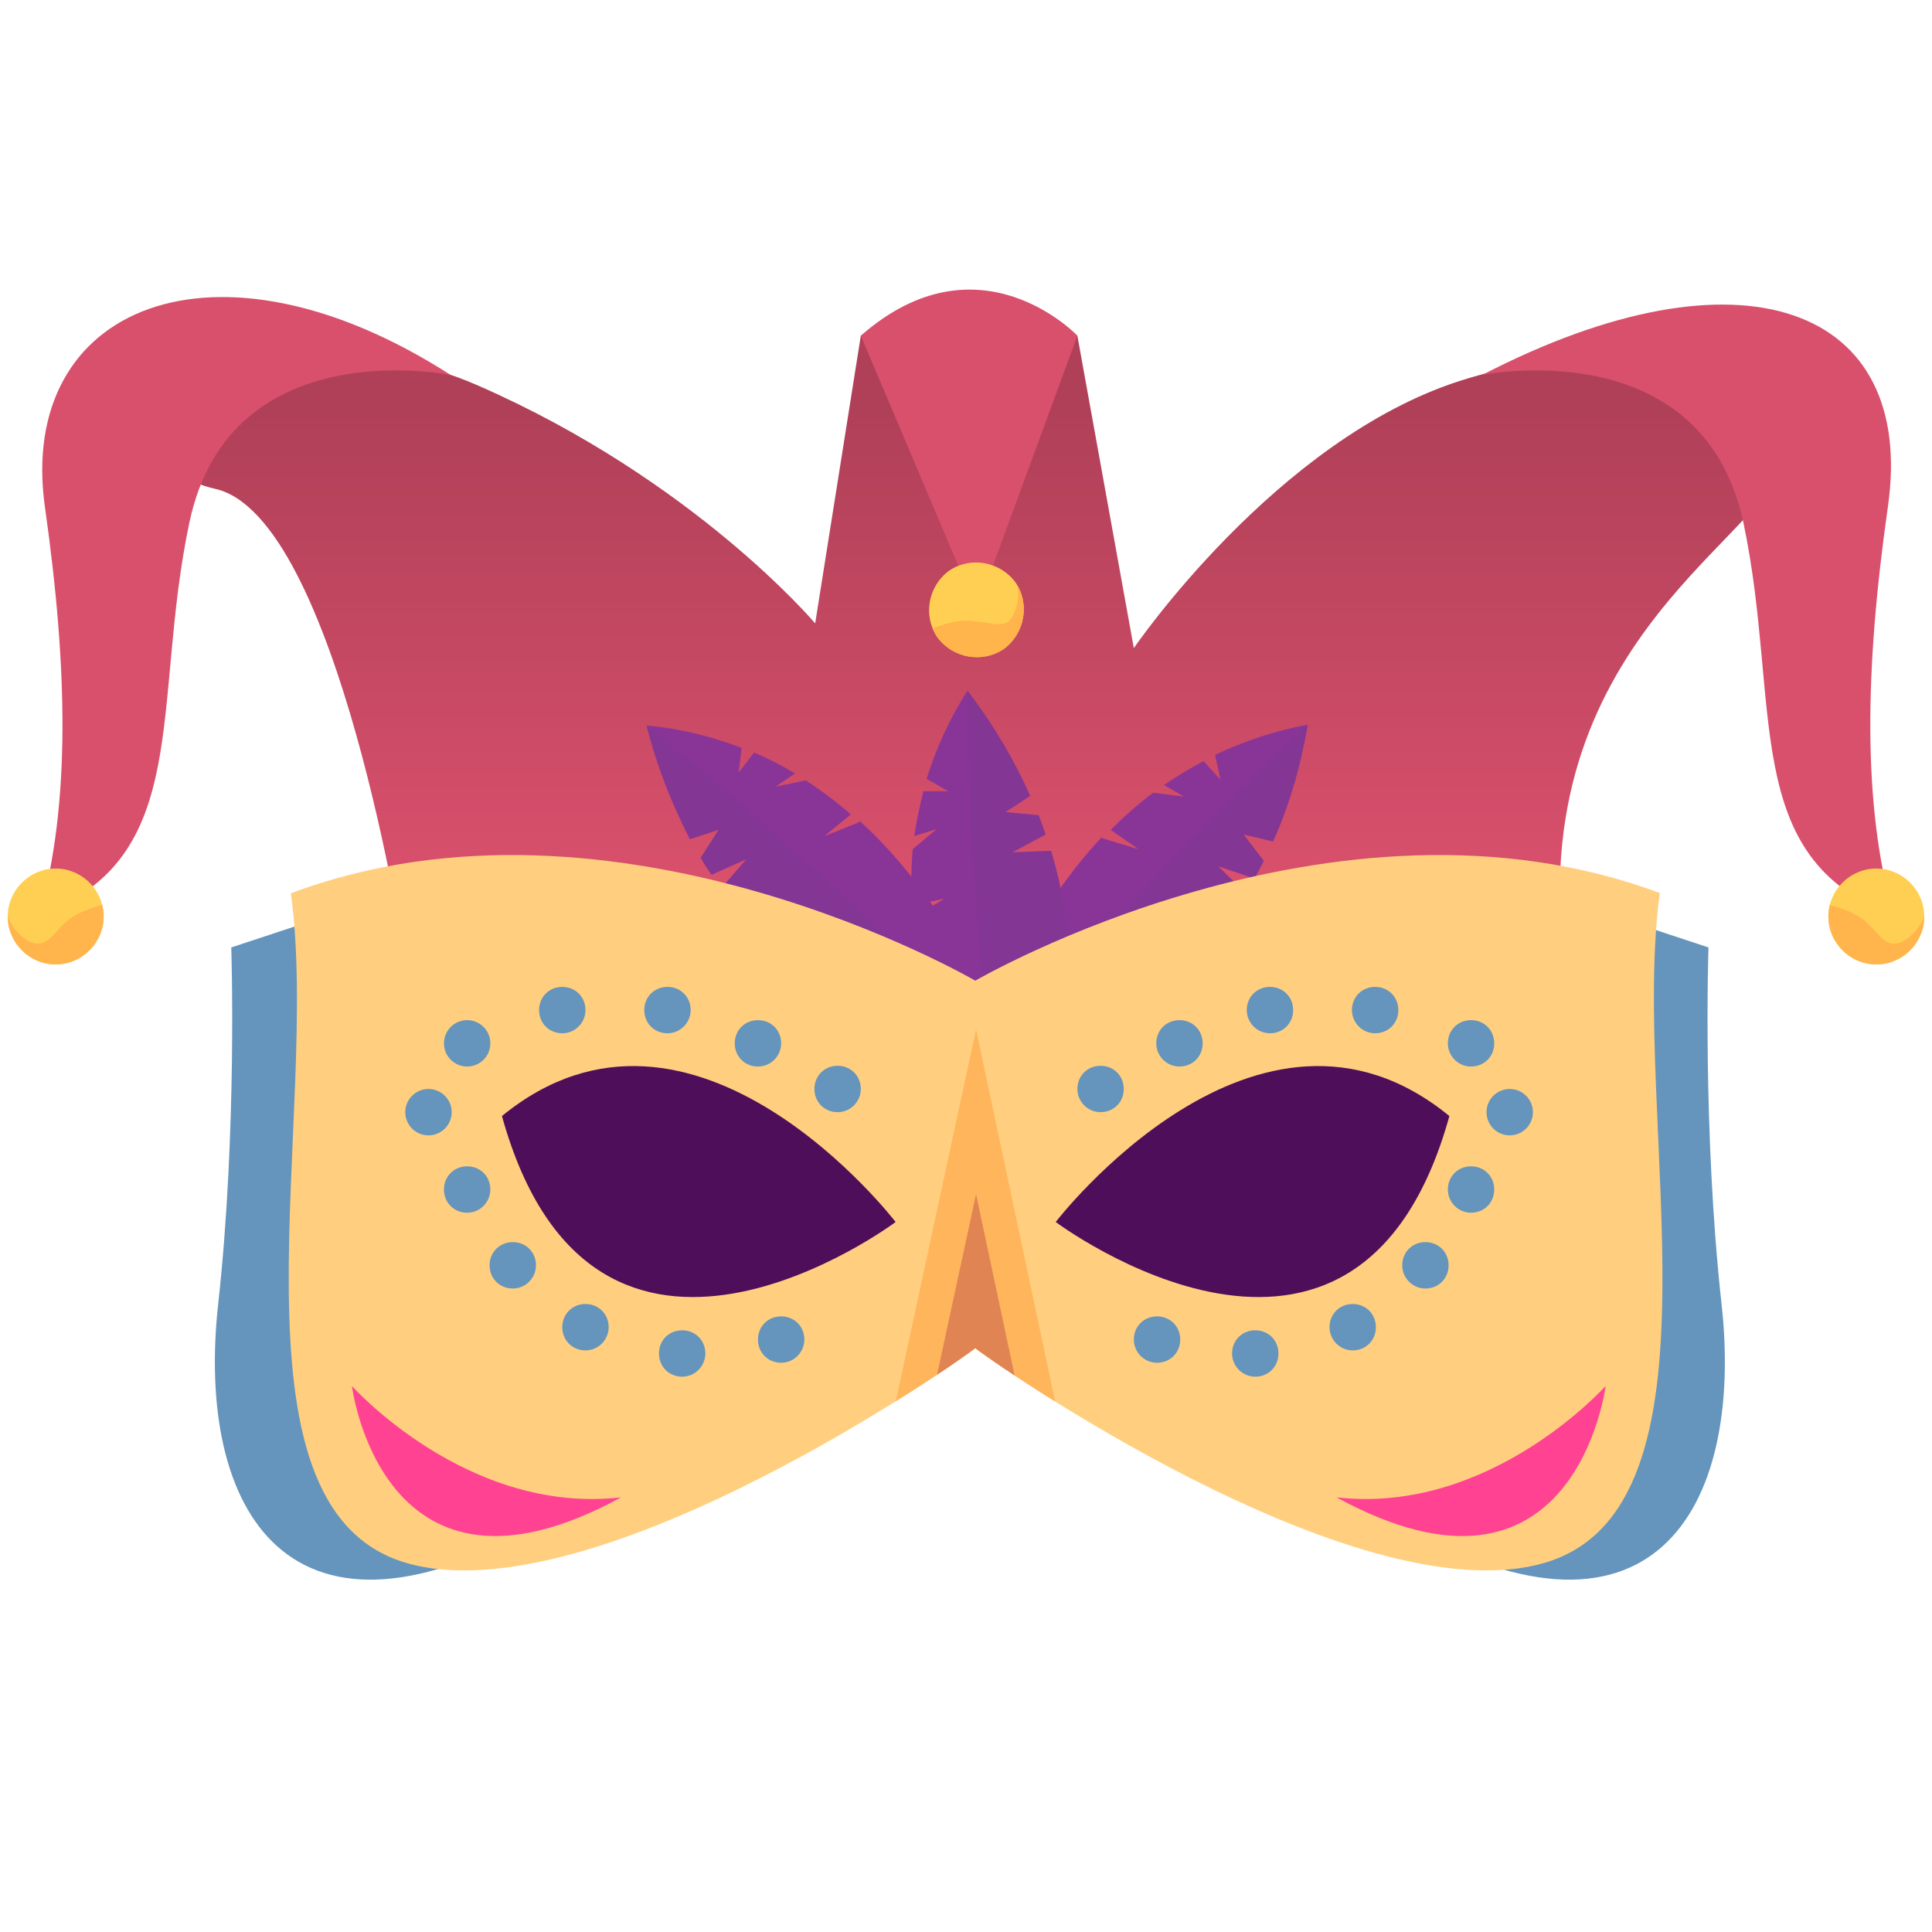 <?xml version="1.0" encoding="UTF-8"?>
<svg xmlns="http://www.w3.org/2000/svg" xmlns:xlink="http://www.w3.org/1999/xlink" version="1.1" viewBox="0 0 249.8 249.8">
  <defs>
    <style>
      .cls-1 {
        fill: none;
      }

      .cls-2 {
        fill: #4f0e59;
      }

      .cls-3 {
        fill: #893598;
      }

      .cls-4 {
        fill: #ff4392;
      }

      .cls-5 {
        fill: url(#linear-gradient);
      }

      .cls-6 {
        fill: #d9506c;
      }

      .cls-7, .cls-8 {
        isolation: isolate;
      }

      .cls-9 {
        fill: #e08453;
      }

      .cls-8 {
        fill: #713d83;
        mix-blend-mode: multiply;
        opacity: .2;
      }

      .cls-10 {
        clip-path: url(#clippath-1);
      }

      .cls-11 {
        clip-path: url(#clippath-3);
      }

      .cls-12 {
        clip-path: url(#clippath-4);
      }

      .cls-13 {
        clip-path: url(#clippath-2);
      }

      .cls-14 {
        clip-path: url(#clippath-6);
      }

      .cls-15 {
        clip-path: url(#clippath-5);
      }

      .cls-16 {
        fill: #6595bc;
      }

      .cls-17 {
        fill: #ffb54b;
      }

      .cls-18 {
        fill: #ffcf7f;
      }

      .cls-19 {
        fill: #ffb55b;
      }

      .cls-20 {
        fill: #ffcf53;
      }

      .cls-21 {
        clip-path: url(#clippath);
      }
    </style>
    <linearGradient id="linear-gradient" x1="126.3" y1="136" x2="126.3" y2="197" gradientTransform="translate(0 250.3) scale(1 -1)" gradientUnits="userSpaceOnUse">
      <stop offset="0" stop-color="#d9506c"/>
      <stop offset="1" stop-color="#b04058"/>
    </linearGradient>
    <clipPath id="clippath">
      <path class="cls-1" d="M111.1,106.3l-4.5,1.8,3.4-2.8c-1.8-1.6-3.7-3-5.8-4.4l-3.9.8,2.5-1.7c-1.7-1-3.4-1.9-5.3-2.7l-2,2.6.4-3.2c-3.7-1.4-7.8-2.5-12.3-2.9,1.4,5.6,3.4,10.4,5.6,14.7l3.7-1.2-2.3,3.6c.4.8.9,1.5,1.4,2.2l4.5-2-3.3,3.8c14.9,21.3,38,24.5,38,24.5,0,0-5.1-19.7-20.1-33.3v.2Z"/>
    </clipPath>
    <clipPath id="clippath-1">
      <path class="cls-1" d="M142.6,108.4l4.6,1.4-3.6-2.5c1.7-1.7,3.5-3.3,5.5-4.8l4,.5-2.6-1.5c1.6-1.1,3.3-2.1,5.1-3.1l2.2,2.4-.7-3.2c3.6-1.7,7.6-3.1,12-3.9-1,5.7-2.5,10.7-4.5,15.1l-3.8-.9,2.6,3.4c-.4.8-.8,1.6-1.2,2.3l-4.7-1.6,3.6,3.5c-13.2,22.4-36,27.4-36,27.4,0,0,3.5-20,17.4-34.7v.2Z"/>
    </clipPath>
    <clipPath id="clippath-2">
      <path class="cls-1" d="M117.9,118.7l4.2-2.5-4.3.9c0-2.4,0-4.8.2-7.3l3.1-2.6-2.9.9c.3-1.9.7-3.9,1.2-5.8h3.2l-2.8-1.6c1.2-3.8,2.9-7.7,5.3-11.4,3.5,4.6,6.1,9.1,8.1,13.6l-3.2,2.1,4.3.4c.3.8.6,1.6.9,2.5l-4.3,2.3,5-.2c7.5,24.9-4.4,45-4.4,45,0,0-12.3-16.2-13.7-36.4h.1Z"/>
    </clipPath>
    <clipPath id="clippath-3">
      <path class="cls-1" d="M214.7,115.5c-42.1-15.8-88.6,11.3-88.6,11.3,0,0-46.4-27.1-88.5-11.3,4,28.6-9.7,79.5,15,86.6,24.5,7,72.6-26.9,73.5-27.8.9.9,49,34.8,73.5,27.8,24.8-7.1,11.1-57.9,15-86.6h0Z"/>
    </clipPath>
    <clipPath id="clippath-4">
      <path class="cls-1" d="M13.4,118.5c0-3.4-2.8-6.2-6.2-6.2s-6.2,2.8-6.2,6.2,2.8,6.2,6.2,6.2,6.2-2.8,6.2-6.2Z"/>
    </clipPath>
    <clipPath id="clippath-5">
      <path class="cls-1" d="M236.4,118.5c0-3.4,2.8-6.2,6.2-6.2s6.2,2.8,6.2,6.2-2.8,6.2-6.2,6.2-6.2-2.8-6.2-6.2Z"/>
    </clipPath>
    <clipPath id="clippath-6">
      <path class="cls-1" d="M121.2,82.4c-1.9-2.8-1.2-6.6,1.5-8.6,2.8-1.9,6.6-1.2,8.6,1.5,1.9,2.8,1.2,6.6-1.5,8.6-2.8,1.9-6.6,1.2-8.6-1.5Z"/>
    </clipPath>
  </defs>
  <!-- Generator: Adobe Illustrator 28.7.1, SVG Export Plug-In . SVG Version: 1.2.0 Build 142)  -->
  <g>
    <g id="Layer_1">
      <g class="cls-7">
        <g id="OBJECTS">
          <g>
            <path class="cls-5" d="M52.4,124.2s-8.7-57.5-24.6-61c-16-3.5,5.9-25.6,33.9-13.4,28,12.2,43.7,30.8,43.7,30.8l5.9-37.2h28l7.3,40.4s18.4-27,42.3-34.6c23.9-7.5,39.6,0,41.3,9.3,1.7,9.3-30.8,21.5-28.4,61-93.4,21-149.3,4.7-149.3,4.7h-.1Z"/>
            <g>
              <path class="cls-3" d="M111.1,106.3l-4.5,1.8,3.4-2.8c-1.8-1.6-3.7-3-5.8-4.4l-3.9.8,2.5-1.7c-1.7-1-3.4-1.9-5.3-2.7l-2,2.6.4-3.2c-3.7-1.4-7.8-2.5-12.3-2.9,1.4,5.6,3.4,10.4,5.6,14.7l3.7-1.2-2.3,3.6c.4.8.9,1.5,1.4,2.2l4.5-2-3.3,3.8c14.9,21.3,38,24.5,38,24.5,0,0-5.1-19.7-20.1-33.3v.2Z"/>
              <g class="cls-21">
                <path class="cls-8" d="M80,88.4l3.6,5.5s40,31.1,54.7,56.2c-20.5,4.5-59.5-38.3-59.5-38.3l1.2-23.4Z"/>
              </g>
            </g>
            <g>
              <path class="cls-3" d="M142.6,108.4l4.6,1.4-3.6-2.5c1.7-1.7,3.5-3.3,5.5-4.8l4,.5-2.6-1.5c1.6-1.1,3.3-2.1,5.1-3.1l2.2,2.4-.7-3.2c3.6-1.7,7.6-3.1,12-3.9-1,5.7-2.5,10.7-4.5,15.1l-3.8-.9,2.6,3.4c-.4.8-.8,1.6-1.2,2.3l-4.7-1.6,3.6,3.5c-13.2,22.4-36,27.4-36,27.4,0,0,3.5-20,17.4-34.7v.2Z"/>
              <g class="cls-10">
                <path class="cls-8" d="M172.2,88.1l-3.1,5.7s-37.5,34.2-50.1,60.3c20.8,2.9,56.3-42.8,56.3-42.8l-3-23.2h0Z"/>
              </g>
            </g>
            <g>
              <path class="cls-3" d="M117.9,118.7l4.2-2.5-4.3.9c0-2.4,0-4.8.2-7.3l3.1-2.6-2.9.9c.3-1.9.7-3.9,1.2-5.8h3.2l-2.8-1.6c1.2-3.8,2.9-7.7,5.3-11.4,3.5,4.6,6.1,9.1,8.1,13.6l-3.2,2.1,4.3.4c.3.8.6,1.6.9,2.5l-4.3,2.3,5-.2c7.5,24.9-4.4,45-4.4,45,0,0-12.3-16.2-13.7-36.4h.1Z"/>
              <g class="cls-13">
                <path class="cls-8" d="M123.1,83.2l2.1,6.2s-.4,50.7,10.2,77.7c16.2-13.3,6.8-70.4,6.8-70.4,0,0-19.1-13.5-19.1-13.5Z"/>
              </g>
            </g>
            <g>
              <path class="cls-16" d="M40.8,118.9l-10.9,3.6s.8,23.6-1.7,46.2c-2.9,26.4,9,47.7,42.9,27.6"/>
              <path class="cls-16" d="M210,118.9l10.9,3.6s-.8,23.6,1.7,46.2c2.9,26.4-9,47.7-42.9,27.6"/>
              <g>
                <path class="cls-18" d="M214.7,115.5c-42.1-15.8-88.6,11.3-88.6,11.3,0,0-46.4-27.1-88.5-11.3,4,28.6-9.7,79.5,15,86.6,24.5,7,72.6-26.9,73.5-27.8.9.9,49,34.8,73.5,27.8,24.8-7.1,11.1-57.9,15-86.6h0Z"/>
                <g class="cls-11">
                  <g>
                    <polygon class="cls-19" points="126.2 133.1 113.7 191 138.4 190.5 126.2 133.1"/>
                    <polygon class="cls-9" points="126.2 154.4 113.7 212.3 138.4 211.8 126.2 154.4"/>
                    <path class="cls-4" d="M45.5,179.2s3.9,31.3,34.8,14.4c-19.9,2.3-34.8-14.4-34.8-14.4Z"/>
                    <path class="cls-4" d="M207.6,179.2s-3.9,31.3-34.8,14.4c19.9,2.3,34.8-14.4,34.8-14.4Z"/>
                  </g>
                </g>
              </g>
              <g>
                <path class="cls-2" d="M115.8,158s-26.1-34-50.9-13.7c11.9,42.9,50.9,13.7,50.9,13.7Z"/>
                <path class="cls-2" d="M136.5,158s26.1-34,50.9-13.7c-11.9,42.9-50.9,13.7-50.9,13.7Z"/>
              </g>
              <g>
                <circle class="cls-16" cx="60.4" cy="134.9" r="3"/>
                <path class="cls-16" d="M63.4,153.8c0,1.6-1.3,3-3,3s-3-1.3-3-3,1.3-3,3-3,3,1.3,3,3Z"/>
                <path class="cls-16" d="M78.7,171.6c0,1.6-1.3,3-3,3s-3-1.3-3-3,1.3-3,3-3,3,1.3,3,3Z"/>
                <path class="cls-16" d="M104,173.2c0,1.6-1.3,3-3,3s-3-1.3-3-3,1.3-3,3-3,3,1.3,3,3Z"/>
                <circle class="cls-16" cx="55.4" cy="143.8" r="3"/>
                <path class="cls-16" d="M75.7,130.6c0,1.6-1.3,3-3,3s-3-1.3-3-3,1.3-3,3-3,3,1.3,3,3Z"/>
                <path class="cls-16" d="M69.3,163.6c0,1.6-1.3,3-3,3s-3-1.3-3-3,1.3-3,3-3,3,1.3,3,3Z"/>
                <path class="cls-16" d="M91.2,175c0,1.6-1.3,3-3,3s-3-1.3-3-3,1.3-3,3-3,3,1.3,3,3Z"/>
                <path class="cls-16" d="M89.3,130.6c0,1.6-1.3,3-3,3s-3-1.3-3-3,1.3-3,3-3,3,1.3,3,3Z"/>
                <path class="cls-16" d="M101,134.9c0,1.6-1.3,3-3,3s-3-1.3-3-3,1.3-3,3-3,3,1.3,3,3Z"/>
                <path class="cls-16" d="M111.3,140.8c0,1.6-1.3,3-3,3s-3-1.3-3-3,1.3-3,3-3,3,1.3,3,3Z"/>
              </g>
              <g>
                <path class="cls-16" d="M187.2,134.9c0,1.6,1.3,3,3,3s3-1.3,3-3-1.3-3-3-3-3,1.3-3,3Z"/>
                <path class="cls-16" d="M187.2,153.8c0,1.6,1.3,3,3,3s3-1.3,3-3-1.3-3-3-3-3,1.3-3,3Z"/>
                <path class="cls-16" d="M171.9,171.6c0,1.6,1.3,3,3,3s3-1.3,3-3-1.3-3-3-3-3,1.3-3,3Z"/>
                <path class="cls-16" d="M146.6,173.2c0,1.6,1.3,3,3,3s3-1.3,3-3-1.3-3-3-3-3,1.3-3,3Z"/>
                <circle class="cls-16" cx="195.2" cy="143.8" r="3"/>
                <path class="cls-16" d="M174.8,130.6c0,1.6,1.3,3,3,3s3-1.3,3-3-1.3-3-3-3-3,1.3-3,3Z"/>
                <path class="cls-16" d="M181.3,163.6c0,1.6,1.3,3,3,3s3-1.3,3-3-1.3-3-3-3-3,1.3-3,3Z"/>
                <path class="cls-16" d="M159.3,175c0,1.6,1.3,3,3,3s3-1.3,3-3-1.3-3-3-3-3,1.3-3,3Z"/>
                <path class="cls-16" d="M161.2,130.6c0,1.6,1.3,3,3,3s3-1.3,3-3-1.3-3-3-3-3,1.3-3,3Z"/>
                <path class="cls-16" d="M149.5,134.9c0,1.6,1.3,3,3,3s3-1.3,3-3-1.3-3-3-3-3,1.3-3,3Z"/>
                <path class="cls-16" d="M139.3,140.8c0,1.6,1.3,3,3,3s3-1.3,3-3-1.3-3-3-3-3,1.3-3,3Z"/>
              </g>
            </g>
            <path class="cls-6" d="M111.3,43.4l15,35.4,13-35.4s-12.7-13.4-28,0Z"/>
            <path class="cls-6" d="M58.3,48.5s-28.5-5.9-33.8,19c-5,23.6.6,43.5-19.4,50.8,4-14.3,3.7-31.7.7-52.8-3.6-25.9,22-36.6,52.5-17Z"/>
            <g>
              <path class="cls-20" d="M13.4,118.5c0-3.4-2.8-6.2-6.2-6.2s-6.2,2.8-6.2,6.2,2.8,6.2,6.2,6.2,6.2-2.8,6.2-6.2Z"/>
              <g class="cls-12">
                <path class="cls-17" d="M.6,115.9c-.2,2.2,1,4.4,2.8,5.6.4.3,1,.5,1.5.5,1.3,0,2.2-1.4,3.1-2.3,1.7-1.8,4.2-2.5,6.6-3,.6,0,1.4-.2,1.9,0,.8.5,1,1.6.7,2.6-.3,1.5-1.3,2.8-2.5,3.7-1.2,1-2.6,1.6-4,2.2-1.3.6-2.7,1.1-4.1,1.4-1.3.3-2.7.5-3.8,0-1.3-.6-2-2.1-2.3-3.5-.4-1.6-.6-3.3-.4-5"/>
              </g>
            </g>
            <path class="cls-6" d="M191.5,48.5s28.5-5.9,33.9,19c5,23.6-.6,43.5,19.4,50.8-4-14.3-3.7-31.7-.7-52.8,3.7-25.9-18.9-34.4-52.5-17h0Z"/>
            <g>
              <path class="cls-20" d="M236.4,118.5c0-3.4,2.8-6.2,6.2-6.2s6.2,2.8,6.2,6.2-2.8,6.2-6.2,6.2-6.2-2.8-6.2-6.2Z"/>
              <g class="cls-15">
                <path class="cls-17" d="M249.2,115.9c.2,2.2-1,4.4-2.8,5.6-.4.3-1,.5-1.5.5-1.3,0-2.2-1.4-3.1-2.3-1.7-1.8-4.2-2.5-6.6-3-.6,0-1.4-.2-1.9,0-.8.5-1,1.6-.7,2.6.3,1.5,1.3,2.8,2.5,3.7,1.2,1,2.6,1.6,4,2.2,1.3.6,2.7,1.1,4.1,1.4,1.3.3,2.7.5,3.8,0,1.3-.6,2-2.1,2.3-3.5.4-1.6.6-3.3.4-5"/>
              </g>
            </g>
            <g>
              <path class="cls-20" d="M121.2,82.4c-1.9-2.8-1.2-6.6,1.5-8.6,2.8-1.9,6.6-1.2,8.6,1.5,1.9,2.8,1.2,6.6-1.5,8.6-2.8,1.9-6.6,1.2-8.6-1.5Z"/>
              <g class="cls-14">
                <path class="cls-17" d="M130.3,72.9c1.4,1.7,1.7,4.2.9,6.2-.2.5-.5,1-.9,1.3-1.1.7-2.5,0-3.8,0-2.4-.5-4.9.4-7.1,1.3-.6.3-1.3.6-1.5,1.2-.4.9,0,1.9.8,2.5,1.1,1,2.7,1.5,4.2,1.6,1.5,0,3.1-.2,4.6-.5,1.4-.3,2.8-.7,4.2-1.2,1.2-.5,2.5-1.1,3.1-2.3.7-1.3.4-2.8,0-4.2-.6-1.6-1.4-3.1-2.5-4.3"/>
              </g>
            </g>
          </g>
        </g>
      </g>
    </g>
  </g>
</svg>